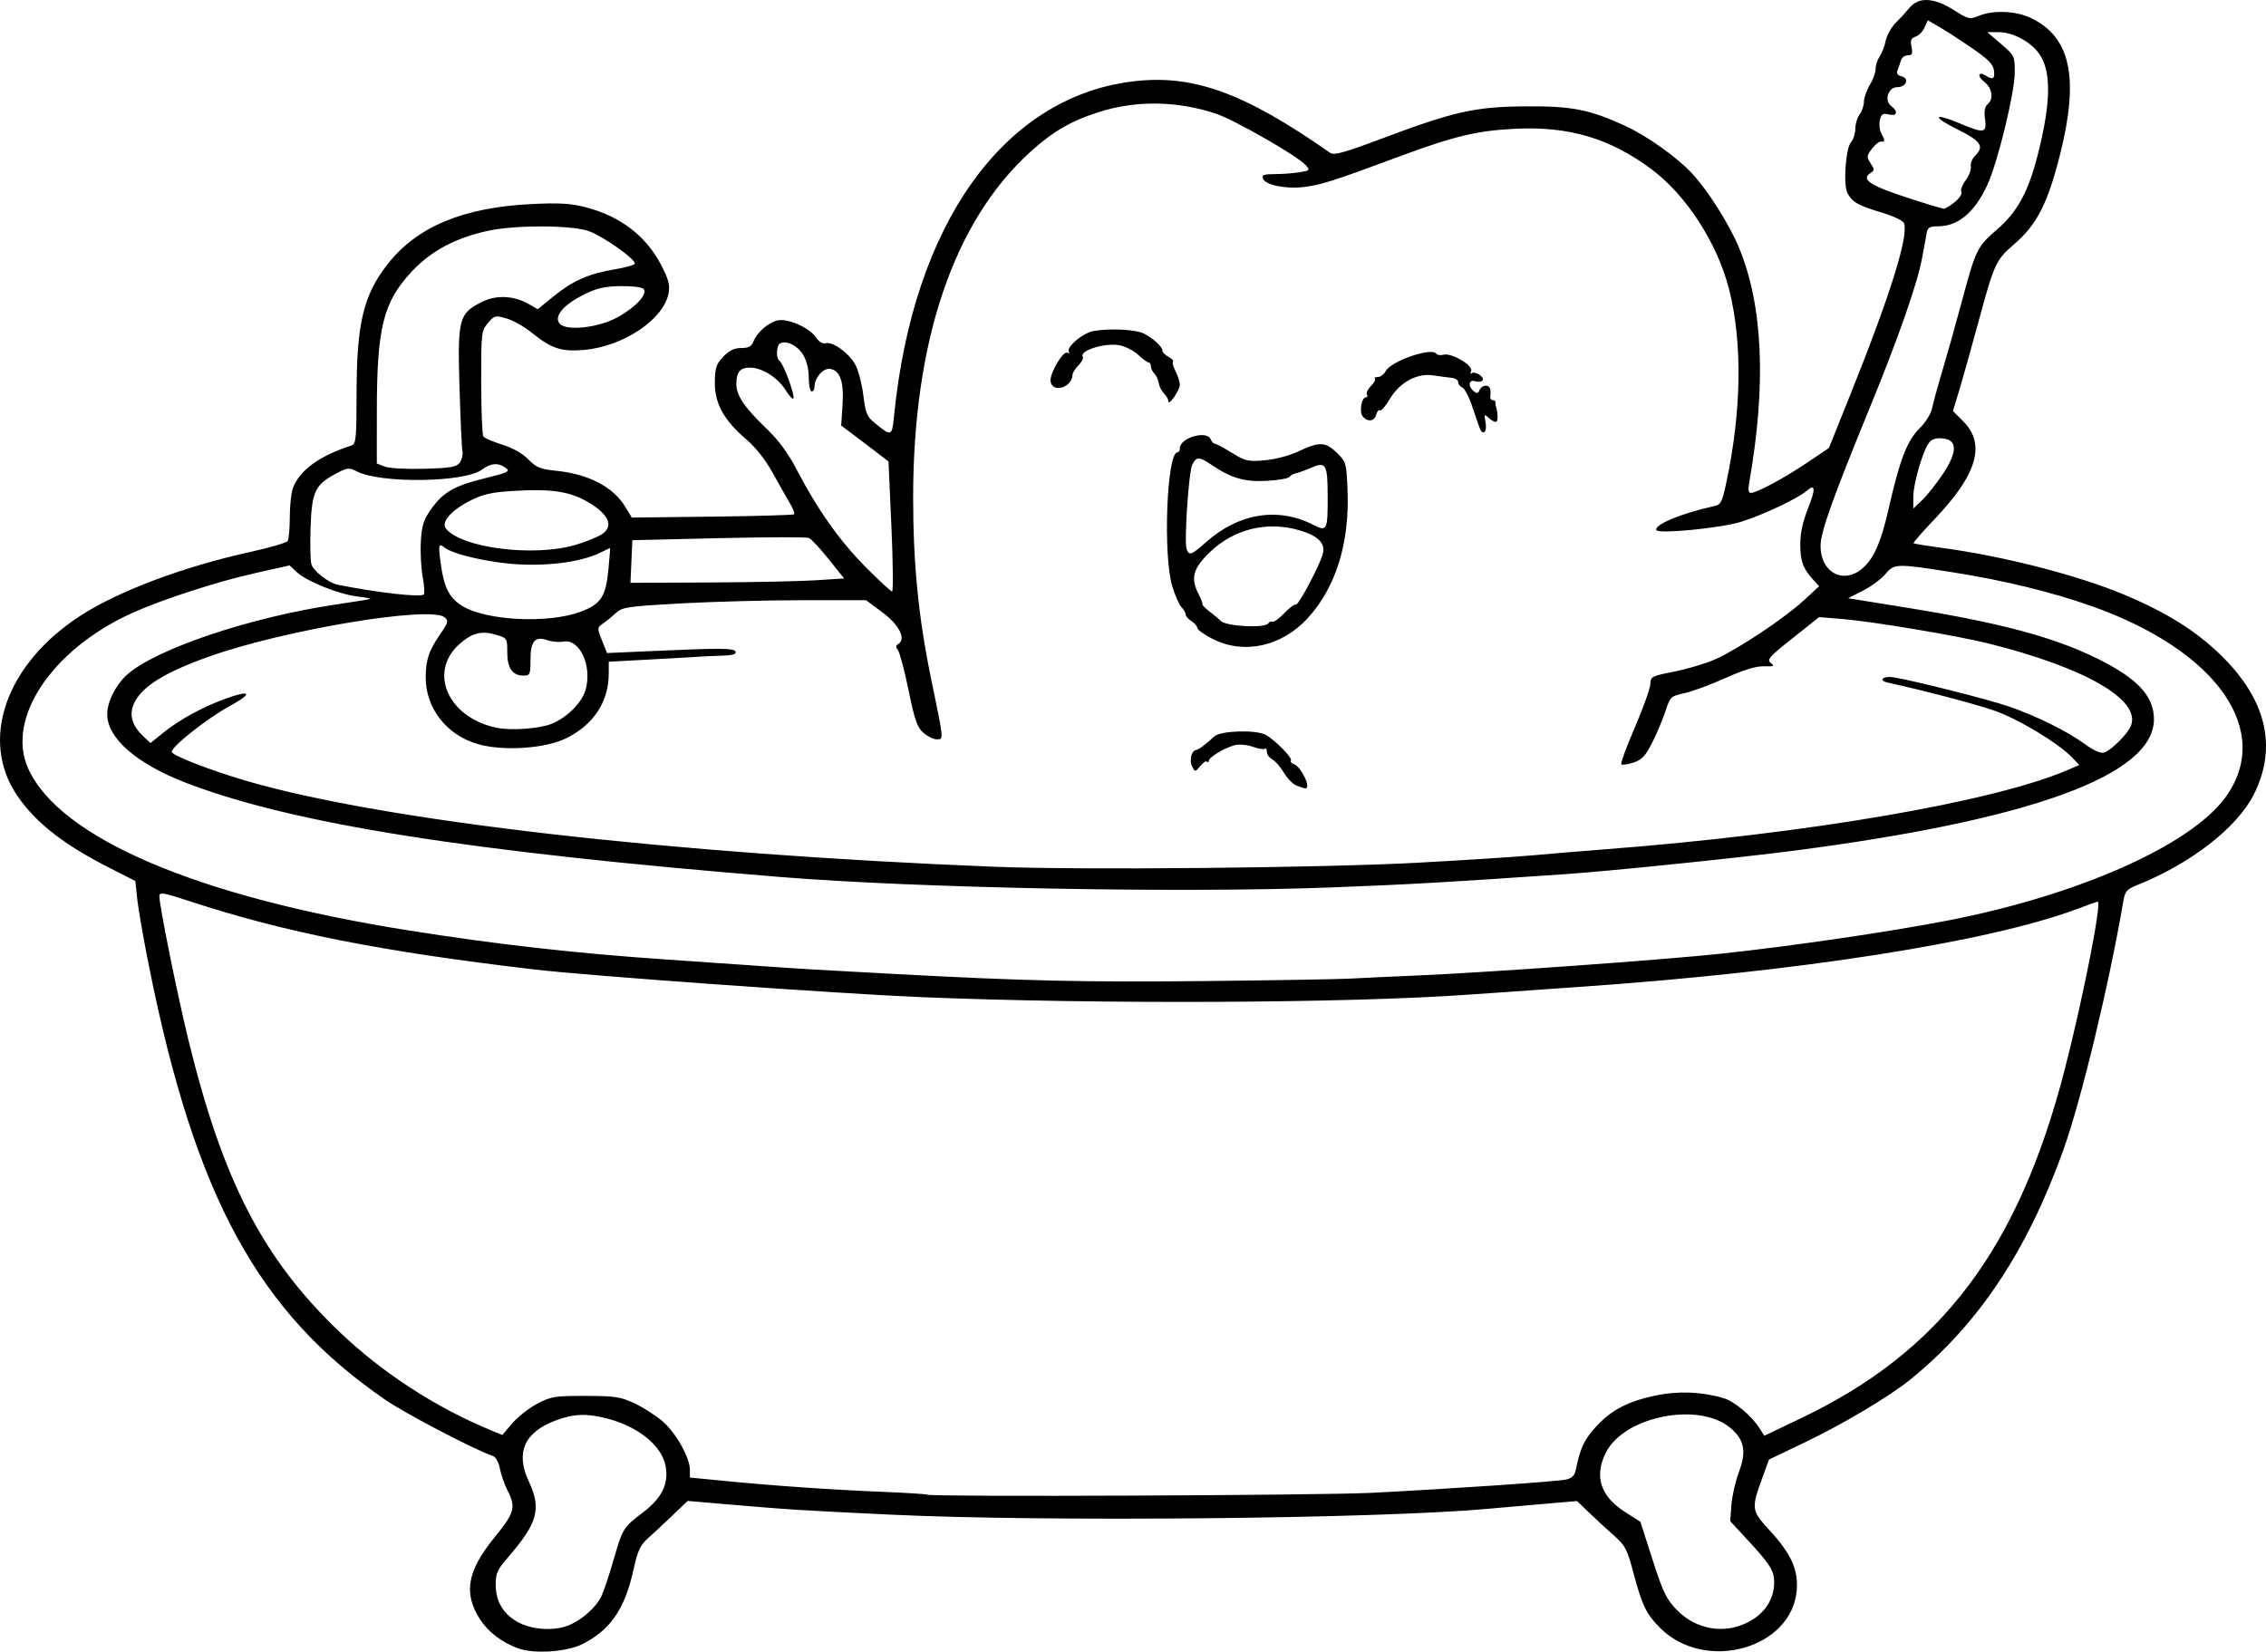 <?xml version="1.0" encoding="UTF-8" standalone="no"?>
<!-- Created with Inkscape (http://www.inkscape.org/) -->

<svg
   width="206.807mm"
   height="150.775mm"
   viewBox="0 0 206.807 150.775"
   version="1.1"
   id="svg5"
   xml:space="preserve"
   xmlns="http://www.w3.org/2000/svg"
   xmlns:svg="http://www.w3.org/2000/svg"><defs
     id="defs2" /><g
     id="layer1"
     transform="translate(-10.278,-74.247)"><path
       style="fill:#000000;stroke-width:0.265"
       d="m 57.559,224.715 c -1.511,-0.563 -2.713,-1.481 -3.471,-2.65 -1.534,-2.365 -1.174,-4.41 1.313,-7.464 1.847,-2.268 1.983,-2.755 1.197,-4.295 -0.279,-0.547 -0.592,-1.444 -0.695,-1.995 -0.106,-0.564 -0.375,-1.063 -0.617,-1.143 -1.602,-0.531 -7.963,-3.851 -9.822,-5.126 -11.587,-7.946 -17.345,-18.478 -21.554,-39.423 -0.514,-2.557 -1.012,-5.393 -1.107,-6.301 l -0.173,-1.651 -2.276,-1.154 c -4.23,-2.145 -6.781,-4.128 -8.475,-6.591 -3.522,-5.12 -1.074,-12.086 5.802,-16.509 3.478,-2.237 9.363,-4.441 15.437,-5.78 1.769,-0.39 3.304,-0.839 3.411,-0.998 0.107,-0.159 0.196,-1.144 0.198,-2.189 0.002,-1.046 0.13,-2.236 0.284,-2.646 0.614,-1.631 2.421,-2.946 5.342,-3.886 0.417,-0.134 0.463,-0.602 0.468,-4.721 0.006,-6.421 0.628,-9.02 2.83,-11.828 2.694,-3.436 6.895,-5.187 13.172,-5.492 2.493,-0.121 3.543,-0.059 4.888,0.287 3.166,0.816 5.527,2.618 6.901,5.269 0.697,1.344 0.824,1.834 0.679,2.607 -0.448,2.387 -4.166,4.86 -7.758,5.159 -2.055,0.171 -2.942,-0.13 -4.788,-1.625 -0.624,-0.506 -1.622,-1.066 -2.218,-1.244 -1.036,-0.31 -1.109,-0.293 -1.709,0.404 -0.608,0.707 -0.627,0.864 -0.623,5.41 0.002,2.575 0.091,4.804 0.198,4.953 0.107,0.149 0.879,0.483 1.716,0.741 0.949,0.293 1.845,0.798 2.381,1.343 0.729,0.741 1.107,0.898 2.494,1.039 3.021,0.305 5.239,1.458 6.366,3.306 l 0.592,0.972 7.342,-0.085 c 4.038,-0.047 7.401,-0.144 7.473,-0.216 0.072,-0.072 -0.095,-0.51 -0.371,-0.973 -0.276,-0.464 -0.98,-1.711 -1.566,-2.771 -0.686,-1.242 -1.566,-2.357 -2.472,-3.131 -2.012,-1.719 -2.858,-3.272 -2.831,-5.199 0.018,-1.307 0.131,-1.646 0.774,-2.317 0.54,-0.564 1.002,-0.786 1.636,-0.786 0.671,0 0.938,-0.143 1.113,-0.595 0.315,-0.815 1.332,-1.711 2.181,-1.921 0.917,-0.227 2.942,0.658 3.519,1.538 0.266,0.407 0.606,0.613 0.887,0.539 0.683,-0.179 2.235,0.979 2.767,2.064 0.258,0.526 0.567,1.765 0.686,2.753 0.184,1.528 0.331,1.891 0.986,2.427 1.595,1.306 1.618,1.298 1.814,-0.66 1.744,-17.404 9.909,-28.921 21.598,-30.46 5.571,-0.734 10.278,0.947 18.196,6.498 0.353,0.247 1.257,-0.002 4.671,-1.285 6.611,-2.485 8.544,-2.922 13.097,-2.959 4.276,-0.035 5.876,0.274 9.128,1.765 2.024,0.928 4.751,2.869 6.156,4.383 1.428,1.539 3.376,4.618 4.249,6.715 2.211,5.311 2.525,12.569 0.932,21.568 -0.099,0.559 -0.046,0.86 0.151,0.86 0.536,0 3.006,-1.323 5.099,-2.731 l 2.035,-1.37 1.861,-4.63 c 3.715,-9.243 5.44,-14.739 4.992,-15.906 -0.085,-0.221 -1.029,-0.662 -2.099,-0.981 -2.082,-0.62 -2.624,-0.932 -3.064,-1.767 -0.393,-0.745 -0.154,-4.101 0.331,-4.636 0.215,-0.238 0.392,-0.787 0.392,-1.221 0,-0.434 0.175,-1.02 0.388,-1.302 0.214,-0.282 0.393,-0.811 0.398,-1.175 0.005,-0.364 0.247,-1.051 0.538,-1.528 0.29,-0.476 0.528,-1.135 0.528,-1.462 0,-0.328 0.163,-0.831 0.363,-1.118 0.2,-0.287 0.451,-0.939 0.558,-1.448 0.107,-0.509 0.509,-1.238 0.894,-1.619 0.385,-0.381 0.958,-1.006 1.274,-1.389 0.841,-1.017 2.223,-0.949 4.043,0.199 1.349,0.851 1.462,0.877 2.294,0.529 1.275,-0.533 3.35,-0.457 4.688,0.172 3.687,1.733 4.492,5.449 2.711,12.518 -1.114,4.423 -2.101,6.357 -4.15,8.132 -1.737,1.505 -1.822,1.693 -3.401,7.519 -0.592,2.183 -1.332,4.817 -1.646,5.853 l -0.57,1.884 0.933,0.933 c 2.095,2.095 1.279,4.866 -2.639,8.967 -1.095,1.146 -1.943,2.123 -1.885,2.171 0.058,0.048 1.177,0.231 2.487,0.406 5.725,0.766 12.514,2.51 16.801,4.315 3.825,1.611 6.505,3.294 8.774,5.511 4.138,4.043 5.159,8.372 2.992,12.689 -1.521,3.03 -5.75,6.32 -10.636,8.275 -0.957,0.383 -1.125,0.574 -1.272,1.441 -1.267,7.473 -3.84,18.169 -5.461,22.696 -3.324,9.283 -7.769,15.961 -13.978,21.002 -1.878,1.525 -6.132,4.062 -9.594,5.721 l -3.312,1.587 -0.578,1.587 c -1.062,2.92 -1.045,3.047 0.654,4.896 1.947,2.118 2.61,3.588 2.456,5.448 -0.443,5.347 -8.37,7.538 -12.463,3.444 -1.266,-1.266 -1.644,-2.043 -2.426,-4.984 -0.587,-2.208 -0.766,-2.554 -1.783,-3.447 -0.622,-0.546 -1.636,-1.48 -2.254,-2.075 l -1.123,-1.082 -3.374,0.291 c -1.856,0.16 -4.029,0.35 -4.83,0.423 -9.993,0.905 -40.285,1.2 -54.372,0.53 -8.437,-0.401 -9.204,-0.45 -15.118,-0.956 l -3.477,-0.298 -1.345,1.286 c -0.74,0.707 -1.746,1.644 -2.237,2.082 -0.746,0.665 -0.97,1.143 -1.361,2.91 -0.792,3.573 -2.079,5.463 -4.602,6.763 -1.451,0.747 -4.471,0.956 -5.933,0.411 z m 4.647,-2.109 c 1.206,-0.505 2.5,-1.661 2.96,-2.642 0.216,-0.461 0.697,-1.895 1.069,-3.186 0.872,-3.029 0.91,-3.092 2.709,-4.456 1.746,-1.324 2.385,-2.627 2.081,-4.247 -0.345,-1.841 -2.447,-3.568 -5.251,-4.315 -1.91,-0.508 -3.109,-0.47 -4.774,0.153 -2.87,1.074 -3.694,2.931 -2.465,5.555 1.179,2.518 0.825,3.804 -1.913,6.961 -0.949,1.094 -1.104,1.443 -1.104,2.482 0,1.576 0.759,2.788 2.189,3.496 1.293,0.64 3.24,0.725 4.5,0.197 z m 106.844,0.047 c 1.978,-0.682 3.148,-2.158 3.148,-3.97 0,-1.055 -0.366,-1.635 -2.451,-3.888 l -1.561,-1.687 0.111,-1.488 c 0.061,-0.819 0.374,-2.185 0.695,-3.036 0.695,-1.841 0.482,-2.921 -0.788,-3.989 -2.868,-2.413 -9.665,-1.076 -11.353,2.233 -1.101,2.159 -0.52,3.998 1.715,5.428 l 1.423,0.91 1.108,3.451 c 0.96,2.989 1.257,3.604 2.222,4.597 1.528,1.572 3.738,2.128 5.731,1.44 z m -33.629,-12.129 c 7.455,-0.382 16.978,-1.033 17.796,-1.218 0.514,-0.116 0.772,-0.371 0.872,-0.861 0.403,-1.985 0.753,-2.742 1.808,-3.915 1.392,-1.548 2.923,-2.355 5.504,-2.899 2.02,-0.426 4.175,-0.343 6.148,0.237 1.036,0.305 2.588,1.607 3.349,2.811 l 0.4,0.633 3.417,-1.635 c 12.759,-6.103 19.812,-15.47 24.029,-31.911 1.665,-6.491 3.376,-15.214 2.986,-15.214 -0.055,0 -0.884,0.295 -1.84,0.655 -8.054,3.031 -25.547,5.767 -45.684,7.144 -3.42,0.234 -7.825,0.542 -9.79,0.685 -10.915,0.794 -33.961,0.901 -50.139,0.233 -7.472,-0.309 -30.248,-1.938 -35.19,-2.518 -14.068,-1.65 -22.806,-3.382 -31.552,-6.254 -2.381,-0.782 -2.712,-0.836 -2.712,-0.441 0,0.873 1.616,8.882 2.636,13.064 3.155,12.937 6.8,19.999 13.774,26.681 3.903,3.74 8.806,6.93 13.857,9.014 l 1.031,0.425 0.917,-1.072 c 0.504,-0.589 1.529,-1.393 2.277,-1.786 1.251,-0.657 1.603,-0.714 4.402,-0.708 2.717,0.005 3.198,0.08 4.498,0.692 0.8,0.377 1.951,1.118 2.556,1.645 1.208,1.052 2.471,3.306 2.471,4.41 v 0.703 l 3.109,0.304 c 4.629,0.453 9.752,0.808 14.354,0.996 2.256,0.092 4.151,0.212 4.211,0.266 0.239,0.215 35.905,0.067 40.503,-0.169 z m -1.852,-46.947 c 1.091,-0.061 3.711,-0.183 5.821,-0.271 6.389,-0.267 22.764,-1.441 28.046,-2.01 6.553,-0.706 15.244,-1.98 20.637,-3.025 11.798,-2.286 22.046,-6.821 25.268,-11.181 4.472,-6.051 -0.662,-13.438 -12.171,-17.513 -3.6,-1.274 -8.011,-2.352 -12.568,-3.069 -5.294,-0.833 -5.437,-0.83 -6.269,0.16 -0.373,0.444 -1.288,1.118 -2.033,1.498 l -1.355,0.691 5.292,0.854 c 8.549,1.38 13.387,2.665 17.366,4.612 3.727,1.824 5.253,3.446 5.255,5.587 0.004,5.088 -11.191,9.178 -32.807,11.986 -5.105,0.663 -16.68,1.854 -20.77,2.137 -10.925,0.756 -14.314,0.949 -21.564,1.226 -13.676,0.523 -37.651,0.066 -50.271,-0.959 -28.464,-2.312 -44.501,-4.856 -54.213,-8.601 -4.493,-1.733 -7.171,-4.068 -7.171,-6.253 0,-1.109 0.754,-2.635 1.762,-3.562 2.577,-2.373 11.361,-5.327 19.262,-6.478 1.607,-0.234 2.954,-0.456 2.994,-0.493 0.04,-0.037 -0.504,-0.135 -1.209,-0.219 -1.649,-0.195 -4.592,-1.374 -5.477,-2.194 l -0.689,-0.638 -3.096,0.692 c -3.548,0.793 -8.577,2.426 -11.341,3.685 -7.27,3.31 -11.465,9.612 -9.422,14.154 2.856,6.351 15.439,11.722 34.6,14.769 8.19,1.302 15.292,2.104 23.812,2.687 2.183,0.149 5.755,0.396 7.938,0.548 4.686,0.326 5.141,0.353 12.7,0.759 11.915,0.639 17.216,0.76 28.31,0.648 6.257,-0.064 12.27,-0.166 13.361,-0.226 z m 6.218,-10.584 c 4.075,-0.219 8.718,-0.518 10.319,-0.663 1.601,-0.145 4.577,-0.392 6.615,-0.549 18.592,-1.431 35.49,-4.33 42.298,-7.257 l 1.023,-0.44 -0.603,-0.642 c -1.255,-1.336 -5.017,-3.603 -7.225,-4.354 -1.81,-0.616 -6.335,-1.802 -9.641,-2.527 -0.926,-0.203 -0.418,-0.65 0.55,-0.483 2.047,0.353 8.622,2.018 10.469,2.651 2.525,0.866 5.344,2.261 6.979,3.454 0.804,0.587 1.426,0.858 1.739,0.759 0.666,-0.211 2.177,-1.723 2.456,-2.458 0.896,-2.358 -4.174,-5.284 -12.975,-7.488 -2.863,-0.717 -10.629,-2.02 -13.374,-2.243 l -2.117,-0.172 -2.425,1.927 c -2.138,1.699 -2.372,1.966 -1.984,2.261 0.376,0.286 0.287,0.329 -0.618,0.301 -0.727,-0.023 -1.832,0.314 -3.527,1.075 -1.358,0.61 -3.043,1.231 -3.745,1.382 -1.234,0.265 -1.291,0.319 -1.721,1.632 -0.244,0.747 -0.788,2.039 -1.208,2.871 -0.62,1.229 -0.942,1.572 -1.715,1.827 -0.523,0.173 -1.021,0.245 -1.106,0.16 -0.085,-0.085 0.474,-1.615 1.243,-3.4 0.768,-1.785 1.401,-3.558 1.407,-3.941 0.009,-0.657 0.127,-0.718 2.17,-1.119 1.188,-0.233 2.865,-0.734 3.726,-1.113 2.031,-0.893 6.321,-3.746 8.104,-5.389 l 1.399,-1.29 -0.562,-0.621 c -0.914,-1.009 -1.158,-1.692 -1.158,-3.246 0,-0.969 0.236,-2.06 0.694,-3.204 0.724,-1.808 0.692,-2.348 -0.097,-1.649 -0.777,0.689 -4.058,2.237 -6.021,2.841 -1.849,0.569 -7.474,1.123 -7.699,0.758 -0.291,-0.471 2.306,-1.555 5.234,-2.186 0.638,-0.138 0.751,-0.346 1.122,-2.071 1.415,-6.574 1.507,-12.908 0.257,-17.783 -1.073,-4.186 -3.909,-8.562 -7.076,-10.916 -3.776,-2.806 -7.488,-3.916 -12.343,-3.69 -3.543,0.165 -5.609,0.657 -10.72,2.555 -6.015,2.234 -7.063,2.569 -8.639,2.762 -1.688,0.207 -3.525,-0.174 -3.757,-0.778 -0.121,-0.314 0.101,-0.395 1.097,-0.397 0.687,-0.002 1.699,-0.077 2.249,-0.168 0.959,-0.158 0.982,-0.186 0.552,-0.661 -0.758,-0.838 -6.486,-4.121 -8.167,-4.681 -3.563,-1.187 -7.286,-1.239 -10.716,-0.149 -2.517,0.8 -4.208,1.785 -6.248,3.641 -6.999,6.367 -10.685,17.26 -10.685,31.577 0,5.994 0.492,10.963 1.634,16.482 1.18,5.705 1.165,5.556 0.527,5.556 -0.299,0 -0.85,-0.268 -1.224,-0.595 -0.565,-0.495 -0.796,-1.155 -1.359,-3.902 -0.373,-1.818 -0.81,-3.465 -0.971,-3.658 -0.216,-0.26 -0.203,-0.407 0.05,-0.563 0.724,-0.447 0.056,-1.75 -1.481,-2.889 l -1.475,-1.093 h -5.788 c -3.183,0 -8.175,0.131 -11.094,0.291 -4.837,0.266 -5.361,0.342 -5.924,0.86 -0.34,0.313 -0.873,0.747 -1.185,0.965 -0.558,0.39 -0.56,0.416 -0.109,1.553 l 0.459,1.156 3.586,-0.161 c 6.86,-0.309 8.038,-0.303 8.152,0.04 0.075,0.225 -0.321,0.336 -1.303,0.363 -0.776,0.021 -1.59,0.056 -1.808,0.076 -0.218,0.021 -2.213,0.135 -4.432,0.255 l -4.035,0.218 v 1.064 c 0,2.595 -1.384,4.699 -3.901,5.931 -1.926,0.943 -5.756,1.19 -8.059,0.521 -2.861,-0.832 -4.777,-3.311 -4.746,-6.141 0.018,-1.593 0.296,-2.402 1.354,-3.94 0.705,-1.025 0.743,-1.179 0.369,-1.49 -1.305,-1.083 -14.697,1.154 -21.531,3.597 -4.028,1.44 -6.073,2.712 -6.795,4.224 -0.501,1.05 -0.22,2.057 0.855,3.067 l 0.632,0.594 1.133,-0.923 c 1.453,-1.185 3.608,-2.368 5.677,-3.117 2.358,-0.853 2.592,-0.533 0.463,0.634 -2.155,1.181 -5.465,3.807 -5.33,4.227 0.112,0.346 3.727,1.737 6.92,2.662 12.543,3.635 38.683,6.629 68.146,7.806 7.924,0.316 29.879,0.105 38.761,-0.373 z m -11.184,-7.034 c -0.33,-0.133 -0.85,-0.664 -1.155,-1.181 -0.305,-0.517 -0.779,-1.06 -1.053,-1.207 -0.274,-0.147 -0.499,-0.461 -0.499,-0.699 0,-0.237 -0.07,-0.361 -0.156,-0.275 -0.086,0.086 -0.592,0.005 -1.124,-0.179 -0.56,-0.194 -1.265,-0.254 -1.671,-0.142 -0.948,0.262 -2.34,1.101 -2.34,1.412 0,0.138 -0.074,0.177 -0.165,0.086 -0.091,-0.091 -0.372,0.091 -0.625,0.403 -0.45,0.556 -0.466,0.557 -0.728,0.055 -0.285,-0.547 -0.084,-1.452 0.338,-1.518 0.259,-0.04 0.92,-0.529 1.683,-1.244 0.557,-0.522 3.746,-0.627 4.659,-0.153 0.839,0.435 2.533,2.159 2.325,2.367 -0.085,0.085 0.045,0.232 0.29,0.325 0.68,0.261 1.603,2.256 1.02,2.206 -0.109,-0.009 -0.469,-0.125 -0.799,-0.258 z m -7.681,-13.399 c -0.757,-0.39 -1.376,-0.838 -1.376,-0.995 0,-0.157 -0.238,-0.434 -0.529,-0.616 -0.291,-0.182 -0.529,-0.457 -0.529,-0.612 0,-0.155 -0.17,-0.451 -0.378,-0.659 -0.208,-0.208 -0.586,-1.063 -0.841,-1.899 -0.864,-2.842 -0.505,-12.237 0.468,-12.237 0.122,0 0.222,-0.172 0.222,-0.382 0,-0.954 2.485,-1.668 2.815,-0.809 0.084,0.218 0.251,0.397 0.371,0.397 0.12,0 0.82,0.374 1.554,0.83 1.227,0.762 1.471,0.819 2.994,0.689 0.977,-0.083 2.257,-0.423 3.114,-0.828 1.892,-0.893 2.447,-0.869 3.489,0.15 0.836,0.817 0.865,0.918 0.965,3.412 0.194,4.826 -1.064,8.869 -3.631,11.674 -2.381,2.601 -5.857,3.353 -8.707,1.884 z m 5.109,-1.412 c 0.091,-0.148 0.258,-0.212 0.371,-0.143 0.112,0.07 0.599,-0.281 1.082,-0.779 0.483,-0.498 0.96,-0.855 1.06,-0.793 0.221,0.137 2.242,-3.682 2.479,-4.685 0.218,-0.925 -0.492,-1.612 -2.169,-2.099 -2.936,-0.853 -5.981,-0.105 -8.159,2.005 -1.556,1.507 -1.782,2.372 -1.011,3.863 0.221,0.428 0.37,0.828 0.331,0.889 -0.039,0.061 0.286,0.386 0.722,0.721 0.437,0.336 0.853,0.686 0.926,0.778 0.409,0.519 4.072,0.722 4.368,0.243 z m -5.691,-7.405 c 2.978,-2.648 6.562,-3.233 9.773,-1.595 1.283,0.654 1.341,0.541 1.336,-2.593 -0.005,-2.935 -0.155,-3.197 -1.497,-2.614 -0.557,0.242 -1.191,0.472 -1.409,0.512 -0.218,0.04 -0.479,0.187 -0.58,0.328 -0.101,0.14 -1.022,0.302 -2.048,0.36 -2.022,0.114 -3.264,-0.238 -5.001,-1.418 -1.194,-0.812 -1.473,-0.816 -1.832,-0.028 -0.327,0.717 -0.744,7.07 -0.505,7.693 0.232,0.605 0.444,0.527 1.763,-0.645 z m 25.054,-10.251 c -0.062,-0.109 -0.373,-0.992 -0.691,-1.961 -0.318,-0.97 -0.751,-1.829 -0.961,-1.91 -0.211,-0.081 -0.383,-0.3 -0.383,-0.486 0,-0.186 -0.268,-0.366 -0.595,-0.398 -0.327,-0.033 -1.094,-0.134 -1.703,-0.225 -1.483,-0.221 -3.065,0.655 -3.97,2.199 -0.363,0.62 -0.755,1.069 -0.87,0.998 -0.115,-0.071 -0.271,0.107 -0.347,0.397 -0.16,0.612 -0.78,0.69 -1.224,0.155 -0.339,-0.409 -0.119,-1.745 0.288,-1.745 0.138,0 0.181,-0.115 0.094,-0.255 -0.087,-0.14 0.075,-0.487 0.359,-0.772 0.284,-0.284 0.447,-0.586 0.362,-0.671 -0.085,-0.085 0.04,-0.154 0.277,-0.154 0.237,0 0.565,-0.249 0.728,-0.554 0.493,-0.92 4.228,-2.192 4.612,-1.57 0.076,0.122 0.368,0.162 0.649,0.088 0.735,-0.192 2.72,0.976 2.524,1.485 -0.085,0.221 -0.073,0.32 0.027,0.221 0.265,-0.265 1.214,0.309 1.023,0.618 -0.089,0.144 -0.39,0.19 -0.669,0.101 -0.604,-0.192 -0.703,0.441 -0.141,0.907 0.282,0.234 0.401,0.211 0.521,-0.1 0.085,-0.222 0.337,-0.404 0.56,-0.404 0.39,0 0.516,0.293 0.425,0.992 -0.024,0.182 0.081,0.331 0.233,0.331 0.152,0 0.262,0.089 0.245,0.198 -0.017,0.109 -0.008,0.258 0.02,0.331 0.168,0.431 0.223,1.193 0.101,1.391 -0.079,0.127 -0.375,0.021 -0.659,-0.236 -0.503,-0.455 -0.512,-0.446 -0.367,0.38 0.133,0.752 -0.171,1.173 -0.469,0.648 z m -28.488,-2.627 c -0.003,-0.172 -0.184,-0.49 -0.401,-0.707 -0.217,-0.217 -0.433,-0.644 -0.48,-0.949 -0.046,-0.304 -0.226,-0.694 -0.398,-0.867 -0.173,-0.173 -0.314,-0.469 -0.314,-0.658 0,-0.189 -0.09,-0.344 -0.201,-0.344 -0.111,0 -0.542,-0.316 -0.959,-0.703 -0.417,-0.387 -1.19,-0.78 -1.717,-0.874 -1.353,-0.241 -3.681,0.496 -3.335,1.056 0.08,0.13 -0.096,0.479 -0.393,0.775 -0.296,0.296 -0.543,0.688 -0.547,0.87 -0.03,1.163 -1.845,1.702 -2.004,0.595 -0.101,-0.701 1.162,-2.845 1.54,-2.611 0.16,0.099 0.217,0.06 0.127,-0.085 -0.261,-0.422 1.306,-1.739 2.257,-1.899 1.573,-0.264 3.878,-0.141 4.62,0.246 0.865,0.452 1.671,1.205 1.671,1.562 0,0.14 0.248,0.388 0.552,0.551 0.303,0.162 0.487,0.36 0.407,0.44 -0.079,0.079 0.029,0.481 0.242,0.891 0.212,0.411 0.384,0.961 0.38,1.223 -0.006,0.524 -1.037,1.989 -1.047,1.487 z m -56.222,29.43 c 1.393,-0.582 2.738,-1.954 3.049,-3.11 0.593,-2.202 -0.561,-4.654 -2.055,-4.368 -0.38,0.073 -1.031,0.013 -1.447,-0.132 -1.13,-0.394 -1.539,0.087 -1.539,1.809 0,1.33 -0.042,1.423 -0.643,1.423 -1.009,0 -1.474,-0.67 -1.474,-2.125 0,-1.275 -0.015,-1.298 -1.034,-1.603 -1.309,-0.392 -2.156,-0.178 -3.31,0.835 -2.908,2.553 -1.077,6.727 3.357,7.655 1.359,0.284 3.971,0.088 5.097,-0.382 z m 2.592,-10.206 c 1.84,-0.689 2.293,-1.378 2.53,-3.858 0.103,-1.076 0.17,-1.957 0.149,-1.957 -0.021,0 -0.406,0.183 -0.855,0.407 -1.65,0.823 -4.54,1.242 -7.474,1.085 -2.658,-0.143 -6.019,-0.912 -6.812,-1.557 -0.51,-0.416 -0.548,-0.212 -0.296,1.595 0.293,2.106 0.775,3.032 1.958,3.763 2.178,1.346 7.865,1.621 10.801,0.522 z m -14.42,-3.169 c -0.148,-0.8 -0.225,-2.254 -0.17,-3.23 0.081,-1.45 0.245,-1.981 0.895,-2.906 1.119,-1.592 2.124,-2.179 4.91,-2.868 2.17,-0.536 2.378,-0.639 1.941,-0.958 -0.68,-0.497 -1.346,-0.446 -2.184,0.169 -1.593,1.168 -9.236,1.271 -11.398,0.154 -0.718,-0.371 -0.855,-0.357 -1.904,0.198 -1.895,1.002 -2.203,1.643 -2.321,4.817 -0.056,1.519 -0.025,3.069 0.068,3.443 0.151,0.6 1.571,1.718 2.392,1.883 3.576,0.717 7.531,1.17 7.862,0.899 0.098,-0.08 0.057,-0.801 -0.091,-1.601 z m 42.776,-4.612 -0.265,-5.935 -1.058,-0.816 c -0.582,-0.449 -1.554,-1.187 -2.16,-1.64 l -1.101,-0.825 0.124,-1.884 c 0.139,-2.113 -0.224,-3.155 -1.143,-3.288 -0.617,-0.089 -1.408,0.807 -1.408,1.595 0,0.259 -0.119,0.47 -0.265,0.47 -0.146,0 -0.265,-0.566 -0.266,-1.257 -5.3e-4,-0.782 -0.197,-1.579 -0.521,-2.11 -0.513,-0.842 -1.565,-1.345 -2.109,-1.009 -0.346,0.214 -0.369,1.378 -0.032,1.586 0.325,0.201 1.386,3.047 1.268,3.401 -0.05,0.151 -0.359,-0.157 -0.685,-0.685 -0.719,-1.164 -2.113,-2.071 -3.231,-2.103 -0.937,-0.027 -1.294,0.381 -1.3,1.482 -0.006,1.045 0.717,2.125 2.689,4.019 1.173,1.127 2.02,2.273 2.835,3.836 1.892,3.631 3.901,6.471 6.263,8.853 1.221,1.232 2.312,2.24 2.425,2.24 0.113,2.6e-4 0.086,-2.67 -0.06,-5.935 z m -6.919,4.911 2.606,-0.167 -1.416,-1.767 c -0.779,-0.972 -1.59,-1.841 -1.803,-1.931 -0.213,-0.091 -3.925,-0.081 -8.249,0.021 l -7.862,0.186 -0.086,1.945 -0.086,1.945 7.144,-0.032 c 3.929,-0.017 8.317,-0.107 9.75,-0.199 z m 95.646,-1.179 c 0.984,-0.912 1.622,-2.409 2.294,-5.384 0.996,-4.41 1.672,-6.17 2.792,-7.279 0.562,-0.556 1.068,-1.361 1.166,-1.855 0.096,-0.48 0.513,-2.005 0.927,-3.387 0.414,-1.382 1.2,-4.18 1.746,-6.218 1.32,-4.923 1.422,-5.132 3.273,-6.735 1.844,-1.598 2.837,-3.422 3.692,-6.783 1.204,-4.735 1.259,-7.578 0.178,-9.183 -0.757,-1.123 -2.415,-2.027 -3.724,-2.031 l -1.058,-0.003 1.257,1.077 c 1.225,1.05 1.257,1.115 1.256,2.578 -0.001,1.847 -1.543,8.189 -2.499,10.279 -1.145,2.504 -2.669,3.789 -4.493,3.789 -0.76,0 -0.955,0.111 -1.044,0.595 -0.06,0.327 -0.25,1.359 -0.421,2.293 -0.424,2.311 -2.169,7.306 -4.767,13.649 -3.432,8.377 -4.501,11.379 -4.501,12.635 0,2.499 2.177,3.587 3.928,1.964 z M 62.801,123.988 c 1.023,-0.303 2.151,-0.77 2.506,-1.038 0.969,-0.731 0.5,-1.756 -1.292,-2.828 -1.69,-1.011 -3.367,-1.271 -6.852,-1.063 -2.023,0.121 -2.777,0.291 -3.978,0.896 -1.753,0.884 -2.687,1.973 -2.197,2.563 1.465,1.765 8.052,2.586 11.813,1.471 z m 124.776,-6.445 c 1.357,-2.029 1.361,-3.147 0.009,-3.276 -0.615,-0.059 -0.996,0.062 -1.254,0.397 -0.567,0.738 -1.435,3.715 -1.435,4.925 v 1.08 l 0.814,-0.777 c 0.448,-0.427 1.287,-1.484 1.865,-2.348 z M 52.241,116.47 c 0.195,-0.266 0.304,-0.733 0.242,-1.037 -0.062,-0.304 -0.183,-2.934 -0.27,-5.844 -0.184,-6.197 -0.052,-6.713 1.981,-7.752 1.354,-0.692 2.965,-0.625 4.366,0.182 l 0.794,0.457 1.435,-1.169 c 1.763,-1.436 3.225,-2.081 5.602,-2.474 1.004,-0.166 1.826,-0.401 1.826,-0.523 0,-0.483 -3.119,-2.645 -4.348,-3.013 -1.692,-0.507 -6.576,-0.506 -8.975,0.002 -2.989,0.633 -5.265,1.841 -7.035,3.734 -2.598,2.777 -3.184,5.118 -3.188,12.718 l -0.002,4.807 0.728,0.282 c 0.411,0.159 1.983,0.246 3.609,0.199 2.427,-0.07 2.937,-0.159 3.235,-0.567 z m 14.371,-13.247 c 1.673,-0.911 2.834,-2.17 2.399,-2.602 -0.167,-0.166 -1.094,-0.277 -2.14,-0.256 -1.455,0.029 -2.163,0.197 -3.347,0.794 -1.853,0.934 -2.712,1.975 -2.17,2.628 0.584,0.703 3.505,0.39 5.258,-0.564 z M 188.702,92.675 c 0.419,-0.342 0.681,-0.752 0.583,-0.911 -0.098,-0.159 0.077,-0.633 0.389,-1.055 0.312,-0.422 0.524,-0.988 0.472,-1.259 -0.052,-0.271 0.115,-0.702 0.371,-0.959 0.885,-0.885 0.581,-1.351 -1.584,-2.43 -2.351,-1.171 -2.233,-1.573 0.166,-0.563 2.269,0.955 2.516,0.916 2.343,-0.373 -0.096,-0.718 -0.024,-1.145 0.23,-1.355 0.581,-0.482 0.436,-1.475 -0.3,-2.054 -0.68,-0.535 -0.551,-1.002 0.154,-0.556 0.639,0.404 0.82,0.287 0.733,-0.473 -0.065,-0.562 -0.516,-1.022 -2.011,-2.051 -1.06,-0.729 -2.4,-1.598 -2.978,-1.93 l -1.051,-0.604 -0.303,0.665 c -0.167,0.366 -0.536,0.739 -0.82,0.829 -0.409,0.13 -0.485,0.324 -0.363,0.931 0.125,0.626 0.063,0.767 -0.338,0.767 -0.27,0 -0.552,0.208 -0.625,0.463 -0.073,0.255 -0.213,0.656 -0.31,0.891 -0.123,0.297 -0.01,0.472 0.368,0.571 0.745,0.195 0.419,0.985 -0.406,0.985 -0.819,0 -1.21,1.238 -0.545,1.724 0.671,0.491 0.541,0.958 -0.214,0.769 -0.537,-0.135 -0.679,-0.048 -0.816,0.499 -0.091,0.364 -0.037,0.904 0.121,1.199 0.362,0.677 0.362,0.853 -0.001,0.77 -0.159,-0.036 -0.534,0.254 -0.834,0.646 -0.505,0.659 -0.515,0.76 -0.134,1.34 0.373,0.569 0.372,0.653 -0.007,0.892 -0.891,0.562 -0.082,1.121 3.166,2.187 1.791,0.588 3.376,1.069 3.521,1.068 0.146,-8e-4 0.607,-0.281 1.026,-0.624 z"
       id="path3597" /></g></svg>
